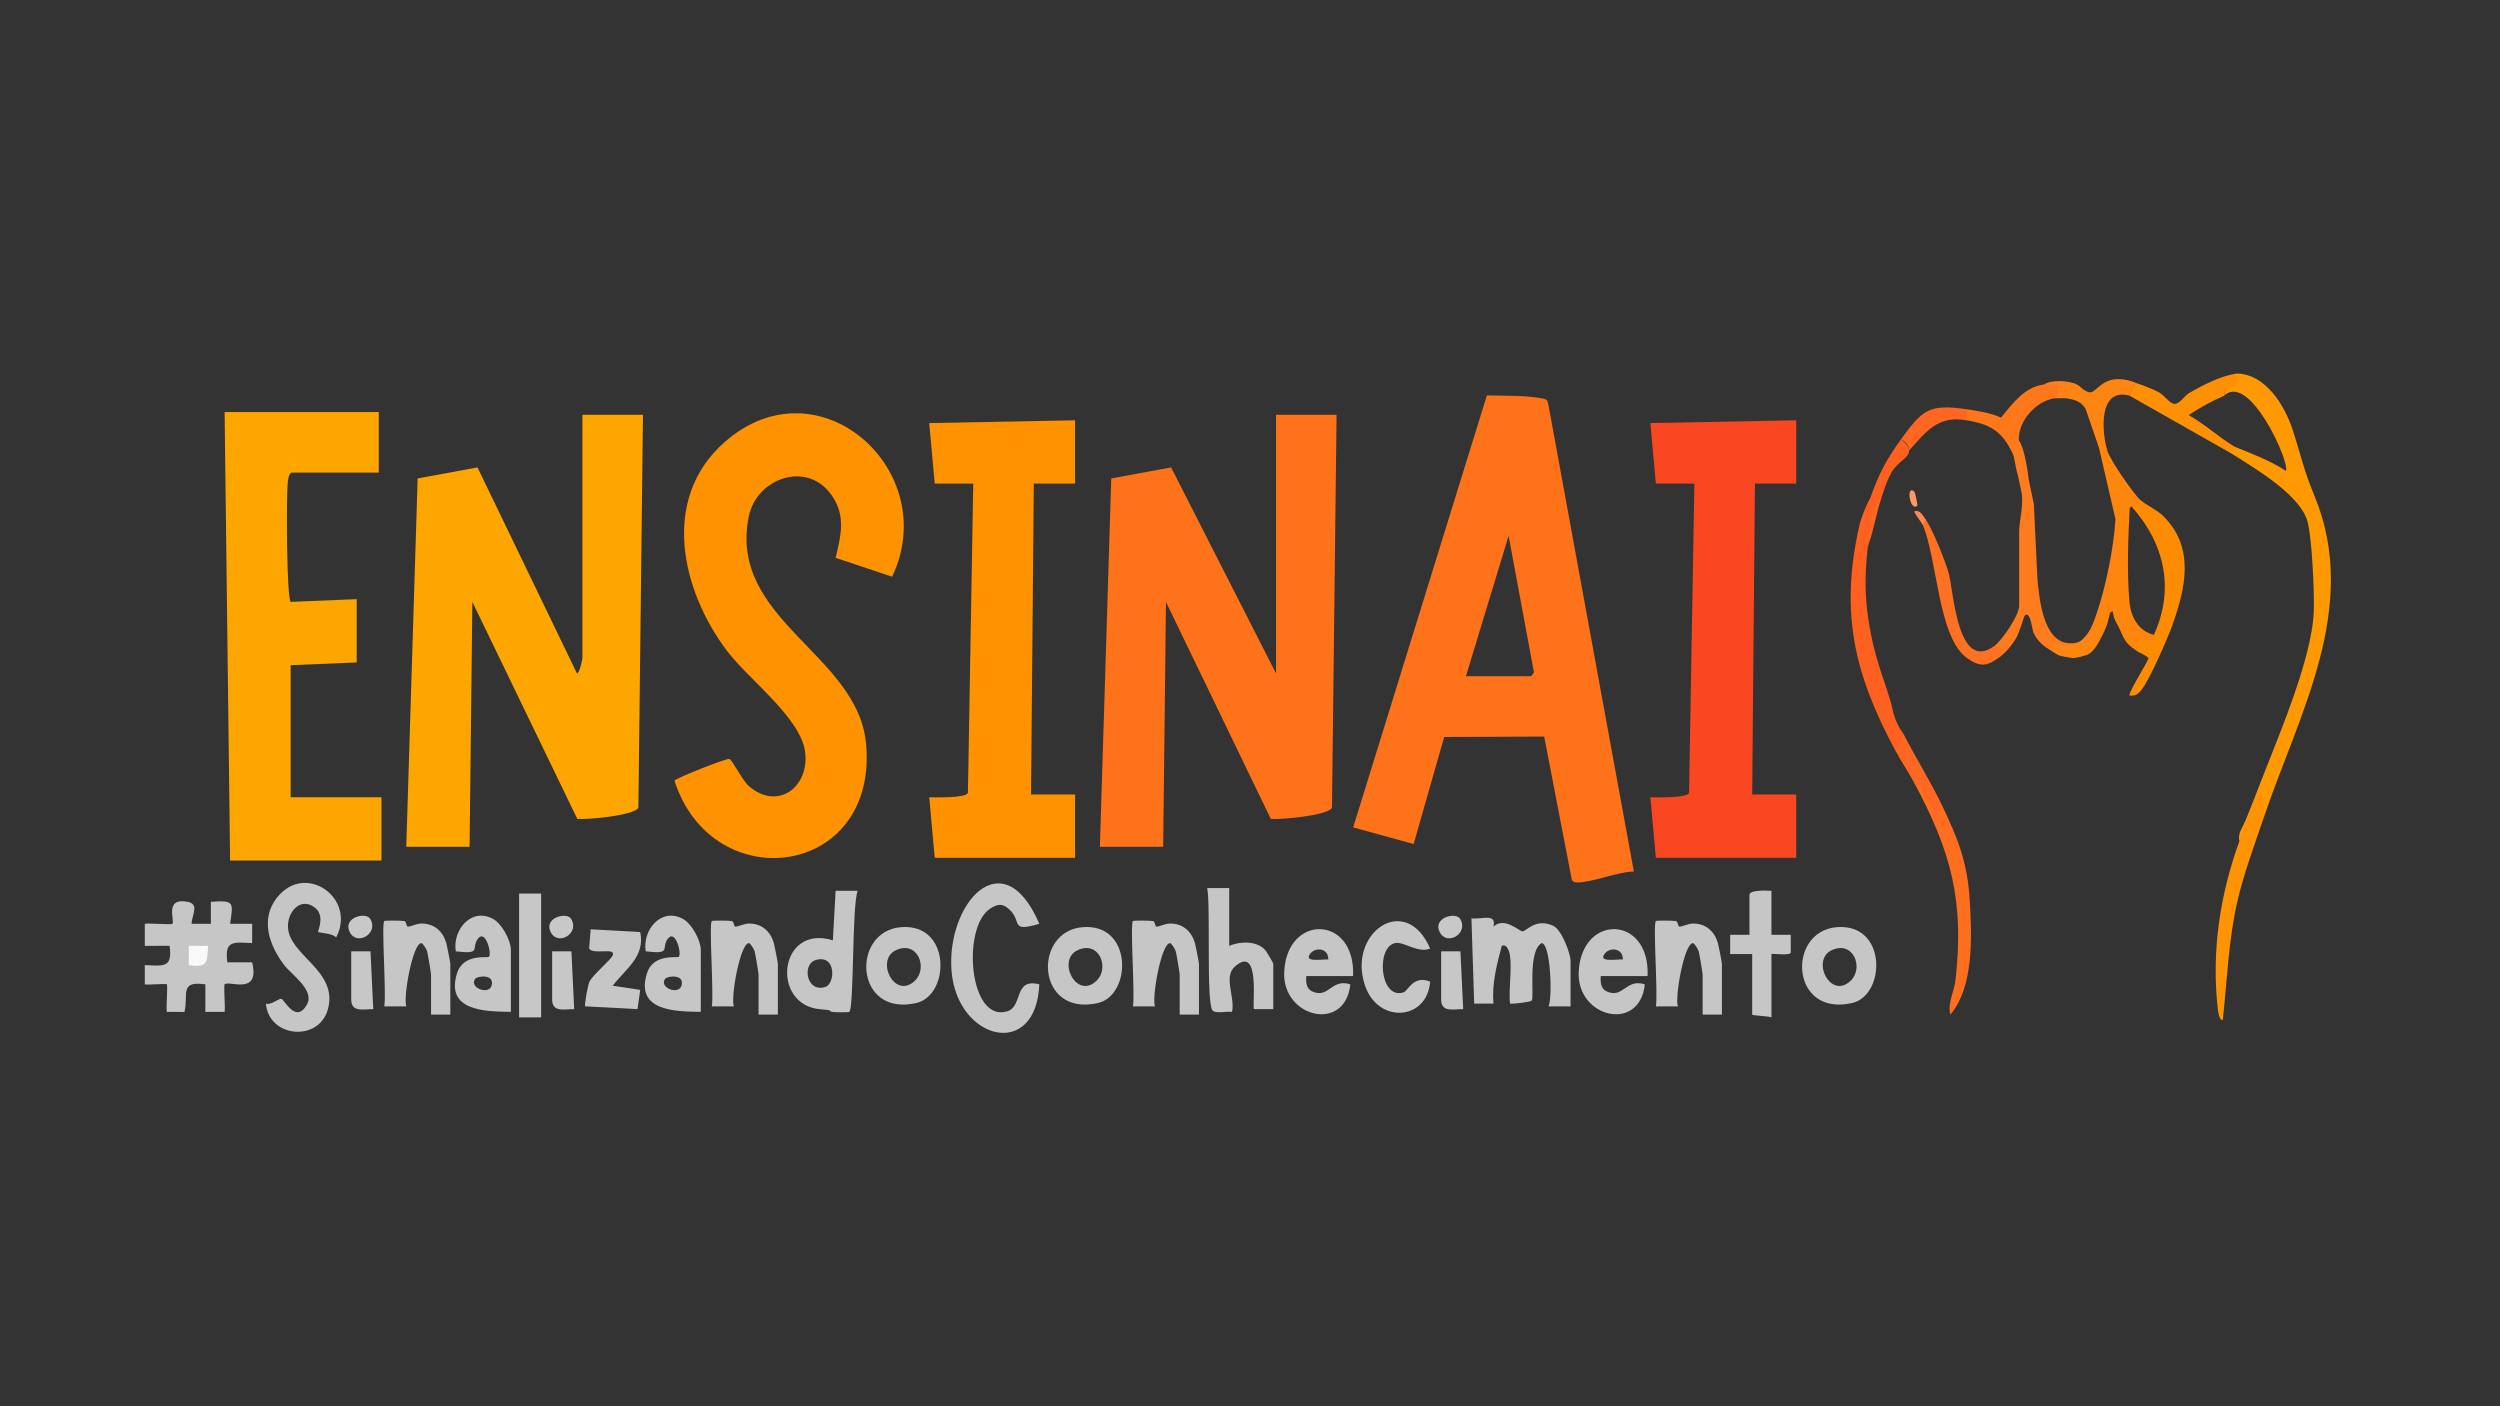 <?xml version="1.0" encoding="UTF-8"?>
<svg id="Camada_1" data-name="Camada 1" xmlns="http://www.w3.org/2000/svg" viewBox="0 0 1920 1080">
  <rect x="0" y="0" width="1920" height="1080" fill="#333333" stroke="none"/>
  <defs>
    <style>
      .cls-1 {
        fill: #fe860c;
      }

      .cls-2 {
        fill: #fe9005;
      }

      .cls-3 {
        fill: #fe771a;
      }

      .cls-4 {
        fill: #fe8c03;
      }

      .cls-5 {
        fill: #fe9200;
      }

      .cls-6 {
        fill: #fe9766;
      }

      .cls-7 {
        fill: #fea600;
      }

      .cls-8 {
        fill: #fe8511;
      }

      .cls-9 {
        fill: #f9f9f9;
      }

      .cls-10 {
        fill: #fe6e1f;
      }

      .cls-11 {
        fill: #fe8417;
      }

      .cls-12 {
        fill: #f94722;
      }

      .cls-13 {
        fill: #fe6622;
      }

      .cls-14 {
        fill: #c8c8c8;
      }

      .cls-15 {
        fill: #fe9042;
      }

      .cls-16 {
        fill: #fe6721;
      }

      .cls-17 {
        fill: #fe9901;
      }

      .cls-18 {
        fill: #fe6020;
      }

      .cls-19 {
        fill: #fe801a;
      }

      .cls-20 {
        fill: #c7c7c7;
      }

      .cls-21 {
        fill: #fe9403;
      }

      .cls-22 {
        fill: #fe8950;
      }

      .cls-23 {
        fill: #c6c6c6;
      }

      .cls-24 {
        fill: #fe7219;
      }

      .cls-25 {
        fill: #fe7022;
      }

      .cls-26 {
        fill: #fe7c1d;
      }
    </style>
  </defs>
  <path class="cls-7" d="M493.8,318.56l-3.52,301.7c-2.55,6.01-39.11,9.37-46.92,8.64l-80.59-166.64-2.13,188.07h-48.62l8.73-282.88,45.97-8.49,76.38,158.23c1.95.14,4.2-10.99,4.2-11.61v-187.01h46.5Z"/>
  <path class="cls-24" d="M1026.49,318.56l-3.52,301.7c-2.57,6.04-39.14,9.31-46.97,8.68l-80.54-166.68-2.13,188.07h-48.62l8.73-282.88,45.97-8.49,80.59,158.24v-198.63h46.5Z"/>
  <path class="cls-5" d="M641.77,428.43c4.13-17.44,8.05-32.56-3.31-48.44-19.08-26.69-57.52-12.46-63.4,16.64-16.02,79.39,83.58,105.4,90.05,174.37,9.65,102.92-117.8,119.56-147.15,28.53,1.16-1.94,39.93-17.29,42.1-16.66,2.56.75,9.95,16.51,15.14,20.95,22.04,18.87,46.43.93,43.14-26.19-3.16-26.09-43.48-55.93-59.86-77.55-35.21-46.49-51.38-116.79-2.26-160.31,72.16-63.95,167.7,21.44,128.94,103.16l-43.4-14.5Z"/>
  <path class="cls-7" d="M290.88,316.45v46.49h-66.59c-2.31,0-3.03,5.16-3.28,7.29-1.14,9.73-.95,88.68,2.24,92.01l50.71-2.09v48.6l-50.73,2.11v101.43h69.76v48.6h-116.27s-4.22-344.44-4.22-344.44h118.37Z"/>
  <path class="cls-5" d="M825.67,322.79v48.6h-31.71l-2.11,238.78h33.82v48.6h-107.8l-4.22-46.48c4.6.11,28.6.68,29.71-3.42l4.1-237.48h-29.59l-4.22-46.47,112.03-2.13Z"/>
  <path class="cls-12" d="M1379.5,322.79v48.6h-31.71l-2.11,238.78h33.82v48.6h-107.8l-4.22-46.47c4.6.1,28.6.68,29.71-3.43l4.1-237.48h-29.59l-4.22-46.47,112.03-2.13Z"/>
  <path class="cls-17" d="M1738.85,627.08l-4.22-2.27c.48-5.12-.54-9.83-2.12-14.63,14.33-38.05,42.85-101.51,44.47-140.43.57-13.74-1.35-59.72-5.34-70.91-7.13-19.99-40.01-39.26-58.15-50.69-4.9-3.44-3.28-6.12,2.52-5.15h0c12.41,5.07,26.93,10.42,39.59,18.64,3.16-6.78-28.25-76.38-47.59-57.64l1.25-4.45c.1-3.51,1.51-7.03,4.23-10.57.58-.09,1.8-2.21,4.96-2.09,21.74.84,36.06,24.33,42.13,42.71,6.51,19.68,8.46,30.88,16.78,50.85,35.67,85.65-11.89,167.96-38.51,246.64Z"/>
  <path class="cls-23" d="M147.15,709.48l14.8.02-.02-16.92c18.52-1.32,17.09.58,14.8,16.91h16.93s0,14.81,0,14.81c-14.39-.64-21.38-2.37-19.04,14.79l19.04-.02c6.25,25.86-17.85,13.59-21.16,16.9-.83.84.62,17.58.02,21.15h-14.82s.02-21.15.02-21.15c-20.11-2.79-12.91,7.38-16.02,21.18l-13.59-.03c-.6-3.57.85-20.32.02-21.15-.76-.76-13.8.57-16.93.02v-14.81c14.39.64,21.39,2.37,19.05-14.79l-19.05.02v-16.93c3.57-.59,20.35.84,21.16.02,2.22-2.26-6.45-20.32,11.58-16.95,9.59,1.79,3.23,10.37,3.22,16.93Z"/>
  <path class="cls-23" d="M1159.66,733.8c-.29-2.14-2.04-9.28-6.31-7.39-3.85,14.53-7.7,29.14-6.36,44.38h-14.82s-2.11-65.53-2.11-65.53c7.5,1.21,19.42-4.43,16.94,6.37,8.32-7.87,19.9,3.63,22.18,3.63,3.23,0,10.19-10.54,23.82-4.19,6.21,2.89,13.18,21.02,13.18,26.96v34.87h-16.91c3.21-7,1.49-48.53-5.28-48.56-10.84,5.92-5.48,41.58-7.63,44.11-1,1.17-13.78,2.61-16.68,2.34-1.13-11.63,1.54-25.72,0-36.98Z"/>
  <path class="cls-23" d="M798.2,709.47c-22.54,6.7-13.32-1.49-22.36-10.37-5.62-5.52-9.35-5.25-15.59-1.12-21.49,14.22-16.26,87.31,13.17,78.77,12.5-3.63,4.7-25.91,24.78-20.78-2.47,58.19-62.78,43.09-67.37-9.75-4.48-51.58,39.27-102.18,67.37-36.75Z"/>
  <path class="cls-23" d="M244.36,715.82c-.7-.75,5.98-12.66-3-19.15-10.91-7.88-20.89,4.04-20.18,15.73,1.33,21.73,38.7,33.16,30.65,62.67-6.94,25.44-45.37,21.92-47.61-4.27,3.8,1.27,9.91-3.92,11.66-3.77,2.53.22,11.2,19.84,19.86,4.43,6.17-10.98-11.84-22.83-17.6-30.45-11.4-15.09-18.45-35.02-5.46-51.58,21.82-27.79,61.37.46,45.46,30.56-2.2-3.14-13.28-3.65-13.77-4.18Z"/>
  <path class="cls-18" d="M1466.16,346.04c.24,5.65-8.2,7.84-13.4,16.68-2.75,4.68-4.72,9.96-7.74,19.24-5.36,12.04-8.88,24.72-10.57,38.04-2.17,19.39-2.11,34.35-.57,47.7,4.48,38.72,15.26,57.44,19.59,76.98.47,2.14,1.86,8.77,6.34,15.93.9,1.43,1.69,2.52,2.11,3.09,1.43,6.32,3.24,18.1-6.34,12.68-31.53-58.78-42.8-105.89-27.48-173.28,2.01-7.34,4.83-14.39,8.46-21.13,6.05-17.36,12.44-29.55,23.25-44.38,2.81,1.85,6.19,4.75,6.34,8.45Z"/>
  <path class="cls-23" d="M944.05,682.02v44.38c8.48-3.55,20.84-4.02,27.53,3.12,1.08,1.15,6.29,10,6.29,10.61v34.87h-14.81c-1.67-1.65,5.38-50.44-14.7-32.65-9,7.97.46,23.92-2.19,34.77-3.76-.68-12.94,1.69-15.04-1.24-4.87-6.8-1.26-79.62-4-93.87h16.92Z"/>
  <path class="cls-23" d="M546.65,707.38c.55-.55,13.55-.45,15.5.02,1.63.4,1.36,4.2,2.63,4.25,2.22.1,6.42-2.36,10.42-2.37,9.76-.03,16.36,5.77,19.09,14.93.52,1.74,3.1,15.02,3.1,15.92v39.09h-14.8v-30.64c0-1.26-2.52-16.28-3.06-18.07-.49-1.62-3.29-6.16-4.34-6.18-6.69-.13-14.1,41.43-11.62,48.57h-16.92c1.75-8.55-2.32-63.2,0-65.52Z"/>
  <path class="cls-23" d="M870.07,707.38c.55-.55,13.55-.45,15.5.02,1.63.4,1.36,4.2,2.63,4.25,2.22.1,6.42-2.36,10.42-2.37,9.76-.03,16.36,5.77,19.09,14.93.52,1.74,3.1,15.02,3.1,15.92v39.09h-14.8v-30.64c0-1.26-2.52-16.28-3.06-18.07-.49-1.62-3.29-6.16-4.34-6.18-6.69-.13-14.1,41.43-11.62,48.57h-16.92c1.75-8.55-2.32-63.2,0-65.52Z"/>
  <path class="cls-23" d="M1271.69,707.38c.55-.55,13.55-.45,15.5.02,1.63.4,1.36,4.2,2.63,4.25,2.22.1,6.42-2.36,10.42-2.37,9.76-.03,16.36,5.77,19.09,14.93.52,1.74,3.1,15.02,3.1,15.92v39.09h-14.8v-30.64c0-1.26-2.52-16.28-3.06-18.07-.49-1.62-3.29-6.16-4.34-6.18-6.69-.13-14.1,41.43-11.62,48.57h-16.92c1.75-8.55-2.32-63.2,0-65.52Z"/>
  <path class="cls-23" d="M295.11,707.38c.55-.55,13.55-.45,15.5.02,1.63.4,1.36,4.2,2.63,4.25,2.22.1,6.42-2.36,10.42-2.37,9.76-.03,16.36,5.77,19.09,14.93.52,1.74,3.1,15.02,3.1,15.92v39.09h-14.8v-30.64c0-1.26-2.52-16.28-3.06-18.07-.49-1.62-3.29-6.16-4.34-6.18-6.69-.13-14.1,41.43-11.62,48.57h-16.92c1.75-8.55-2.32-63.2,0-65.52Z"/>
  <path class="cls-23" d="M1360.47,684.14v33.81h14.81s.03,13.58.03,13.58c-.4,2.75-14.83.47-14.83,1.21v48.6c-2.15-1.02-14.8-1.37-14.8-2.11v-46.49h-16.92s0-14.8,0-14.8h14.81s0-30.63,0-30.63c0-4.08,13.49-3.36,16.91-3.17Z"/>
  <path class="cls-20" d="M1098.36,728.49c-9,3.77-19.91-5.15-26.29-4.3-15.68,2.08-12.62,44,5.86,37.93,3.59-1.18,7.36-13.46,20.43-8.24-2.31,29.73-39.16,32.46-49.62,4.16-15.08-40.78,30.49-73.7,49.62-29.55Z"/>
  <path class="cls-1" d="M1612.02,343.92c-1.59-9.58,4.37-5.36,6.34,2.11,2.16,7.34,20.04,32.88,25.37,38.04,2.25,1.65,3.24,2.9,2.97,3.76-.4,1.28-3.63,1.67-9.69,1.17-.46.35-.92.69-1.38,1.04-1.23,22.62-2.29,50.19-.15,72.51,1.14,11.9,7.26,22.23,18.83,25.06,8.28,3.04,5.46,6.43-8.46,10.17l-4.22,2.51c-12.43-7.86-10.04-11.65-16.91-23.24-1.95-3.39-3.58-15.07-2.14-7.96l-2.09,1.62c-.6,2.33-1.65,7.15-2.11,8.45-3.27,2.45-4.4,7.25-5.36,11.84-.94,2.17-4,7-6,9-3.38,3.38-5.26,2.8-9.78,4.52-5.43,1.42-6.33.76-10.57,0-5.84-1.95-6-6.77,0-8.45,1.95-1.43,4.57-1.41,6.34,0,22.3-12.73,28.88-57.44,31.33-81.85.53-5.3.51-10.44.38-15.35"/>
  <path class="cls-21" d="M1732.5,610.18c7.72-1.05,6.21,11.28,6.34,16.91-6.9,20.39-15.78,44.36-20.53,65.06-6.74,29.39-7.99,61.36-11.2,91.3-3.11.18-3.72-7.57-3.96-9.75-4.74-43.6,1.85-86.62,16.66-127.6l4.23-14.79c2.83-7.01,5.79-14.06,8.46-21.13Z"/>
  <path class="cls-23" d="M491.7,715.82c3.94,18.82-11.08,28.1-21.14,41.23l21.14,3.18-2.12,14.78-40.17-2.14c-.81-.81,2.1-16.43,3.28-18.9,2.55-5.31,16.32-16.57,17.84-20.21,2.74-6.55-14.54-.18-18.08-5.2l1.18-14.86,38.07,2.12Z"/>
  <path class="cls-4" d="M1643.72,384.07c2.7,2.62,12.69,7.55,16.94,11.59,25.35,24.15,18.06,55.99,7.31,85.55-3.66,10.06-17.3,41.25-23.28,48.58-2.82,3.45-4.66,5.01-9.43,4.29.79-4.84,14.92-26.92,14.75-28.52-.14-1.34-6.43-4.02-8.41-5.27v-8.46c3.03-.61,10.91,1.09,12.57-.18.79-.61-.24-3.18.11-4.03l-.29.38c16.21-35.26,8.85-70.13-17-99l4.61-.7,2.11-4.23Z"/>
  <rect class="cls-20" x="398.68" y="686.25" width="16.91" height="95.09"/>
  <path class="cls-10" d="M1470.39,601.72c1.12-4.74,3.16-4.69,6.89-2.08,3.25,9.38,8,15.71,14.25,18.98,12.2,25.56,19.46,43.52,21.23,72.82,1.64,27.31,3.33,66.31-14.86,87.78-2.37-8.76,2.93-17.54,3.95-26.67,6.77-60.74-3.35-98.2-31.45-150.83Z"/>
  <path class="cls-26" d="M1551,339c4.25,7,6.4,23.85,7,29,1.33,6.37,2.67,12.75,4,19.12l2.73,57.29c1.44,15.9,4.61,48.52,24.27,49.59l3.99-.05c1.85.6,1.82,1.31,0,2.11-2.08.12-4.25.05-6.34,0-1.09,2.76-4.61,4.17-10.57,4.23-6.24-3.88-10.87-7.07-14.29-14.23-1.11-2.32-2.57-17.83-6.83-13.24-.64.69-3.94,12.92-6.74,17.59-2.94,4.88-7.66,10.67-12.3,14.11-2.33-2.12-3.74-4.94-4.23-8.45,6.25-4.57,19.02-23.76,19.02-30.64v-57.05c0-7.81,3.12-18.16,2.11-28.53l-2.11-10.57c-.23-1.37-1.57-6.2-2.11-8.45l-2.11-10.57c-.71-2.24-2.92-6.3-4.23-8.45,1.29-3.56,3.4-5.79,5.35-5.67.64.04,1.87.36,3.39,2.86Z"/>
  <path class="cls-2" d="M1717,287c6.66,7.4-.69,8.22-7.75,12.55l-1.25,4.45c-9.43,4.02-18.49,9.14-27.14,14.76,14.14,8.24,22.14,16.24,35.14,24.24l-2.52,5.15c-26.07-14.79-52.14-29.58-78.21-44.38,1.58-3.26,3.15-6.51,4.73-9.77,5.68,1.73,13.05,4.72,17.89,7.23,4.3,2.23,8.53,8.96,12.26,8.96,3.84,0,7.28-6.03,10.91-8.19,10.11-6.02,24.39-13.22,35.94-15Z"/>
  <path class="cls-25" d="M1531.69,496.07c6.83.27,6.45,3.24,4.23,8.45-9.7,7.2-15.1,8.12-25.22.9-22.24-15.86-22.6-74.77-33.97-102.33-1.82-4.37-1.12-5.77,2.11-4.23,4.98,6.66,15.84,33.48,18.01,42.23,3.58,14.41,6.75,75.55,34.83,54.98Z"/>
  <path class="cls-3" d="M1569.74,295.32c11.77-4.17,19.24,1.17,10.57,10.57l-3.31.11c-13.82,2.77-27.22,17.24-26.6,32.85l-3.91,2.96h-4.23c-7.79-12.88-17.53-16.57-31.71-19.02-6.24-.97-5.93-6.77,0-8.45,9.1,1.36,17.73,2.58,26.21,6.4,8.58-10.44,18.07-23.7,32.98-25.42Z"/>
  <path class="cls-8" d="M1601.62,313.67c-2.62-3.67-5.62-6.67-14.97-7.78-7.84-5.46-2.66-15.6,8.46-10.57,2.67,1.29,5.99,5.67,9.92,6,5.07.43,9.57-12.7,26.63-9.73,3.88.67,6.44,1.83,8.35,2.41l-4.73,9.77c-23.93-6.09-21.08,28.08-16.91,42.26-2.86-3.95-1.57-5.66-6.34-2.11"/>
  <path class="cls-20" d="M269.74,730.63h14.81s2.11,44.38,2.11,44.38c-7.53-.03-16.92,2.79-16.92-7.4v-36.98Z"/>
  <path class="cls-20" d="M424.05,730.63h14.81s2.11,44.38,2.11,44.38c-7.53-.03-16.92,2.79-16.92-7.4v-36.98Z"/>
  <path class="cls-20" d="M1106.81,730.63h14.81s2.11,44.38,2.11,44.38c-7.53-.03-16.92,2.79-16.92-7.4v-36.98Z"/>
  <path class="cls-16" d="M1491.53,618.63l-6.33,10.57c-.05-3.33-.12-7.05-1.43-10.14-.28-.66-5.99-8.66-6.28-9.41-.84-2.12-.35-8.22-7.09-7.92-4.66-8.73-10.14-16.67-14.8-25.36,5.19-1.76,3.96-8.39,6.34-12.68,9.24,18.27,20.59,36.09,29.59,54.94Z"/>
  <path class="cls-13" d="M1510.55,314.34v8.45c-22.15-3.83-30.78,8.1-44.39,23.24-.15-4.17-2.68-6.85-6.34-8.45,16.53-22.67,21.35-27.64,50.73-23.24Z"/>
  <path class="cls-14" d="M284.23,705.58c7.12,11.21-10.13,21.38-15.65,10.22s12.22-15.62,15.65-10.22Z"/>
  <path class="cls-14" d="M438.54,705.58c7.12,11.21-10.13,21.38-15.65,10.22-5.44-11.01,12.22-15.62,15.65-10.22Z"/>
  <path class="cls-14" d="M1121.3,705.58c7.12,11.21-10.13,21.38-15.65,10.22-5.44-11.01,12.22-15.62,15.65-10.22Z"/>
  <path class="cls-19" d="M1595.11,295.32h-8.47s.01,10.57.01,10.57h-6.34v-10.58c-3.44.25-7.16-.38-10.57.01,6.11-3.82,18.66-3.23,25.37,0Z"/>
  <path class="cls-13" d="M1434.46,419.99c1.33-11.86,1.7-29,10.57-38.04-4.07,12.51-6.14,25.65-10.57,38.04Z"/>
  <path class="cls-11" d="M1586.65,496.07v8.45c-6.5-1.17-5.49-1.07-10.57-4.23,2.83-9.68,2.84-4.41,10.57-4.23Z"/>
  <path class="cls-13" d="M1436.57,381.96c-1.4,4.01-2.83,7.12-3.53,9.06-1.64,4.57.71,10.53-4.93,12.07"/>
  <path class="cls-22" d="M1478.85,398.86l-2.11,4.23c-.54-1.3-7.43-9.68-6.34-10.54,4.55-.97,6.16,3.25,8.45,6.32Z"/>
  <path class="cls-6" d="M1470.37,377.73c.4.37,2.51,10.18,2.13,10.55-5.56,5.5-9.08-16.97-2.13-10.55Z"/>
  <path class="cls-11" d="M1597.22,504.52l10.57-8.45c-4.1,5.85-.51,5.82-10.57,8.45Z"/>
  <path class="cls-17" d="M1719.82,646.1c-1.37-6.33,2.36-10.18,4.23-14.79,1.51,6.23-2.65,10.43-4.23,14.79Z"/>
  <path class="cls-11" d="M1618.36,479.16c-1.59,4.51-3.39,8.37-5.36,11.84.57-4.53-.73-13.17,5.36-11.84Z"/>
  <path class="cls-15" d="M1552.83,379.85c-.1-1.08-1.61-7.49-2.11-10.57l2.11,10.57Z"/>
  <path class="cls-15" d="M1548.6,360.83c-.82-3.41-1.56-8.82-2.11-10.57l2.11,10.57Z"/>
  <path class="cls-24" d="M1188.9,309.41c-.61-2.89-2.49-3.06-4.94-3.51-13.04-2.42-28.71-1.83-42.03-2.26l-102.7,331.81,46.44,12.77,23.47-82.21,76.78-.33,21.26,110.07c.97,1.72,2.25,1.91,4.07,1.95,11.11.25,31.2-8.28,43.55-8.38l-65.89-359.91ZM1175.51,519.31h-49.67l32.76-107.79,19.22,103.47c1.05,1.57-1.61,4.33-2.31,4.33Z"/>
  <path class="cls-9" d="M159.82,726.41c-.72,13.18-.42,16.9-14.81,14.79v-14.81s14.81.02,14.81.02Z"/>
  <path class="cls-23" d="M641.76,684.13l-2.12,38.04c-41.66-12.91-48.05,49.92-9.5,52.93,11.14.87,5.46,1.25,8.78,2,1.99.45,12.92.47,13.39-.01,3.68-3.81,1.94-81.06,6.36-92.94l-16.91-.02ZM634.09,757.87c-14.66,5.09-18.4-17.34-7.73-20.53,15.99-4.78,15.13,17.96,7.73,20.53Z"/>
  <path class="cls-23" d="M524.19,705.55c-16.68-8.71-30.92,8.86-28.28,25.08,20.08,2.41,11.78-2.14,16.73-9.33,5.93-8.62,11.19,11.12,8.66,13.55-1.06,1.02-19.63-2.73-24.42,12.56-9.08,28.99,21.25,29.44,41.32,29.7v-47.55c0-7.5-6.97-20.34-14.01-24.02ZM523.38,757.02c-2.19,7.35-17.33,1.63-12.65-5.22,1.61-2.35,15.38-3.95,12.65,5.22Z"/>
  <path class="cls-23" d="M378.33,705.55c-16.68-8.71-30.92,8.86-28.28,25.08,20.08,2.41,11.78-2.14,16.73-9.33,5.93-8.62,11.19,11.12,8.66,13.55-1.06,1.02-19.63-2.73-24.42,12.56-9.08,28.99,21.25,29.44,41.32,29.7v-47.55c0-7.5-6.97-20.34-14.01-24.02ZM377.52,757.02c-2.19,7.35-17.33,1.63-12.65-5.22,1.61-2.35,15.38-3.95,12.65,5.22Z"/>
  <path class="cls-23" d="M1265.35,749.64c2-47.02-50.94-48.1-52.91-3.07-1.53,34.92,46.86,46.76,50.8,9.41-14.75-4.84-16.6,11.55-29.62,5.27-4.29-2.07-4.62-7.49-4.21-11.62h35.94ZM1231.55,733.82c3.33-6.79,15.04-6.42,14.77,3.13-2.02-.7-17.48,2.39-14.77-3.13Z"/>
  <path class="cls-23" d="M1039.17,749.64c2-47.02-50.94-48.1-52.91-3.07-1.53,34.92,46.86,46.76,50.8,9.41-14.75-4.84-16.6,11.55-29.62,5.27-4.29-2.07-4.62-7.49-4.21-11.62h35.93ZM1005.37,733.82c3.33-6.79,15.04-6.42,14.77,3.13-2.02-.7-17.48,2.39-14.77-3.13Z"/>
  <path class="cls-23" d="M1410.76,712.05c-38.61,2.99-36.06,69.11,11.63,58.28,25.97-5.9,27.07-61.28-11.63-58.28ZM1421.23,753.31c-15.59,14.7-30.71-16.32-14.22-23.68,16.59-7.4,24.52,13.97,14.22,23.68Z"/>
  <path class="cls-23" d="M831.57,712.05c-38.61,2.99-36.06,69.11,11.63,58.28,25.97-5.9,27.07-61.28-11.63-58.28ZM842.05,753.31c-15.59,14.7-30.71-16.32-14.22-23.68,16.59-7.4,24.52,13.97,14.22,23.68Z"/>
  <path class="cls-23" d="M692.06,712.05c-38.61,2.99-36.06,69.11,11.63,58.28,25.97-5.9,27.07-61.28-11.63-58.28ZM702.54,753.31c-15.59,14.7-30.71-16.32-14.22-23.68,16.59-7.4,24.52,13.97,14.22,23.68Z"/>
  <path class="cls-11" d="M1592.99,496.07v-2.11c9.63-1.15,13.96-13.38,16.99-22.11,7.42-21.38,13.23-50.58,14.72-72.98,3.66,19.75-4.57,49.94-11.17,70.19-3.88,11.92-6.71,26.21-20.54,27.02Z"/>
  <path class="cls-8" d="M1631.65,291.59c3.88.67,6.44,1.83,8.35,2.41l-4.73,9.77"/>
</svg>